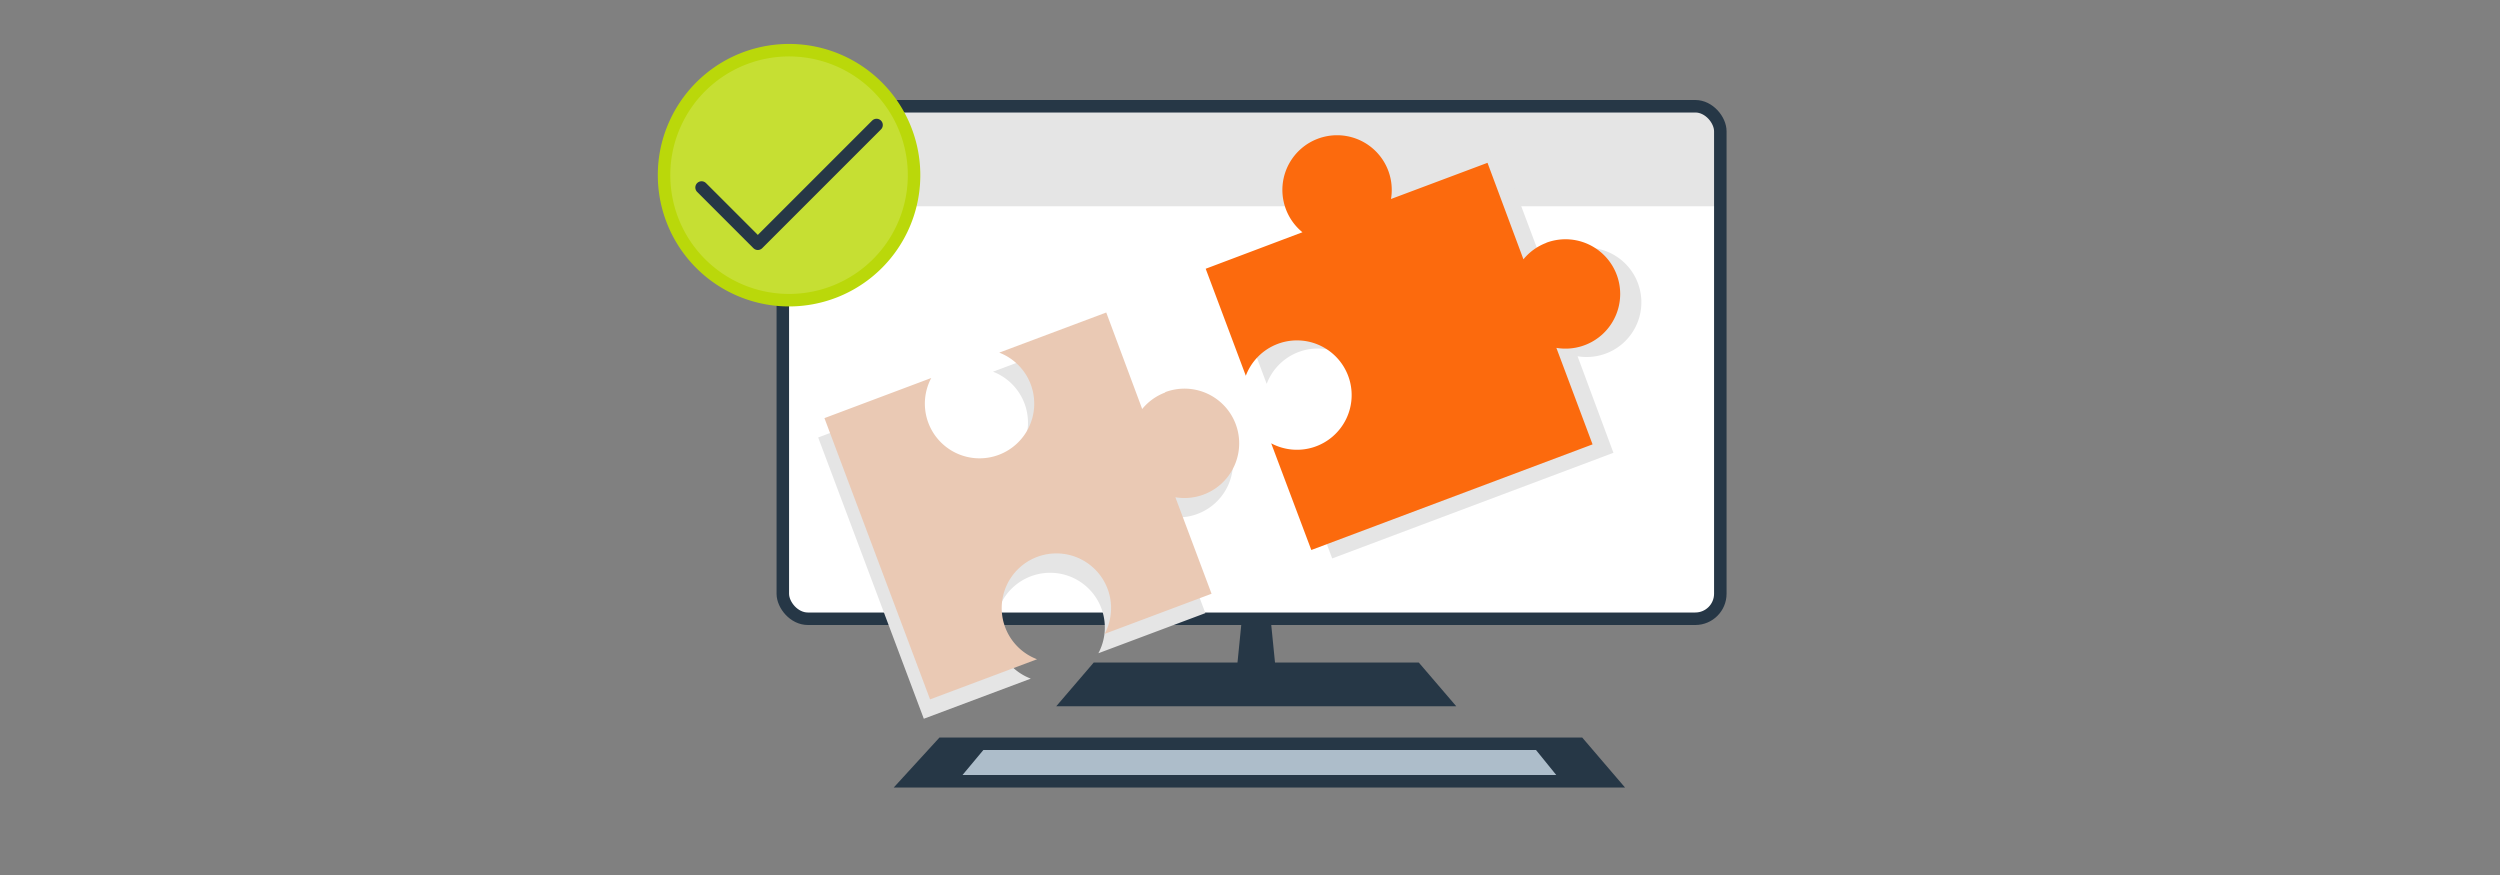 <svg id="Screenshot" xmlns="http://www.w3.org/2000/svg" viewBox="0 0 400 140" style="background-color: #ffb690;">
  <rect x="0" y="0" width="400" height="140" fill="#808080" stroke="none"/>
  <defs>
    <style>
      .cls-1 {
        fill: #263746;
      }

      .cls-2 {
        fill: #adbdca;
      }

      .cls-3 {
        fill: #fff;
      }

      .cls-4 {
        fill: #e5e5e5;
      }

      .cls-5, .cls-6, .cls-8 {
        fill: none;
      }

      .cls-5, .cls-8 {
        stroke: #263746;
      }

      .cls-5, .cls-7 {
        stroke-miterlimit: 10;
      }

      .cls-5, .cls-7, .cls-8 {
        stroke-width: 2px;
      }

      .cls-7 {
        fill: #c6df33;
        stroke: #bad80a;
      }

      .cls-8 {
        stroke-linecap: round;
        stroke-linejoin: round;
        fill-rule: evenodd;
      }

      .cls-9 {
        fill: #fc6a0d;
      }

      .cls-10 {
        fill: #eac9b4;
      }
    </style>
  </defs>
  
  <title>biztalk-get-started-scenarios</title>
  <g>
    <g>
      <polygon class="cls-1" points="260 126 143 126 150.32 118 253.15 118 260 126"/>
      <polygon class="cls-2" points="249 124 154 124 157.34 120 245.76 120 249 124"/>
      <polygon class="cls-1" points="227 106 175 106 169 113 233 113 227 106"/>
      <polygon class="cls-1" points="204.5 111 197.5 111 198.9 97 203.1 97 204.5 111"/>
      <rect class="cls-3" x="125.25" y="16.5" width="150" height="82" rx="4" ry="4" transform="translate(400.5 115) rotate(180)"/>
      <path class="cls-4" d="M275.75,21V33h-150V21a4,4,0,0,1,4-4H271.78A4,4,0,0,1,275.75,21Z"/>
      <rect class="cls-5" x="125.25" y="17" width="150" height="82" rx="4" ry="4" transform="translate(400.5 116) rotate(180)"/>
      <rect class="cls-6" x="110.75" y="8.5" width="183" height="127"/>
    </g>
    <path class="cls-7" d="M107.8,20.31a20,20,0,1,1-1.55,7.8A19.77,19.77,0,0,1,107.8,20.31Z"/>
    <polyline class="cls-8" points="112.25 30 121.25 39 140.25 20"/>
    <path class="cls-4" d="M250.77,40.19a8.7,8.7,0,0,0-3.68,2.64L241.3,27.4l-15.44,5.79a8.75,8.75,0,1,0-14.17,5.32L196.25,44.3l6.42,17.12a8.75,8.75,0,1,1,4.06,10.81l6.42,17.12,45-16.9L252.41,57a8.75,8.75,0,1,0-1.64-16.81Z"/>
    <path class="cls-9" d="M247.43,38.85a8.7,8.7,0,0,0-3.68,2.64L238,26.05l-15.44,5.79a8.75,8.75,0,1,0-14.17,5.32L192.91,43l6.42,17.12a8.75,8.75,0,1,1,4.06,10.81L209.81,88l45-16.9-5.79-15.44a8.75,8.75,0,1,0-1.64-16.81Z"/>
    <path class="cls-4" d="M185.43,65.85a8.7,8.7,0,0,0-3.68,2.64L176,53.05l-17.12,6.42A8.75,8.75,0,1,1,148,63.53L130.91,70l16.9,45,15.44-5.79,1.68-.63a8.75,8.75,0,1,1,10.81-4.06l1.68-.63,15.44-5.79-5.79-15.44a8.75,8.75,0,1,0-1.64-16.81Z"/>
    <path class="cls-10" d="M186.43,62.8a8.7,8.7,0,0,0-3.68,2.64L177,50l-17.12,6.42A8.75,8.75,0,1,1,149,60.48L131.91,66.9l16.9,45,15.44-5.79,1.68-.63a8.75,8.75,0,1,1,10.81-4.06l1.68-.63L193.85,95l-5.79-15.44a8.75,8.75,0,1,0-1.64-16.81Z"/>
  </g>
</svg>
